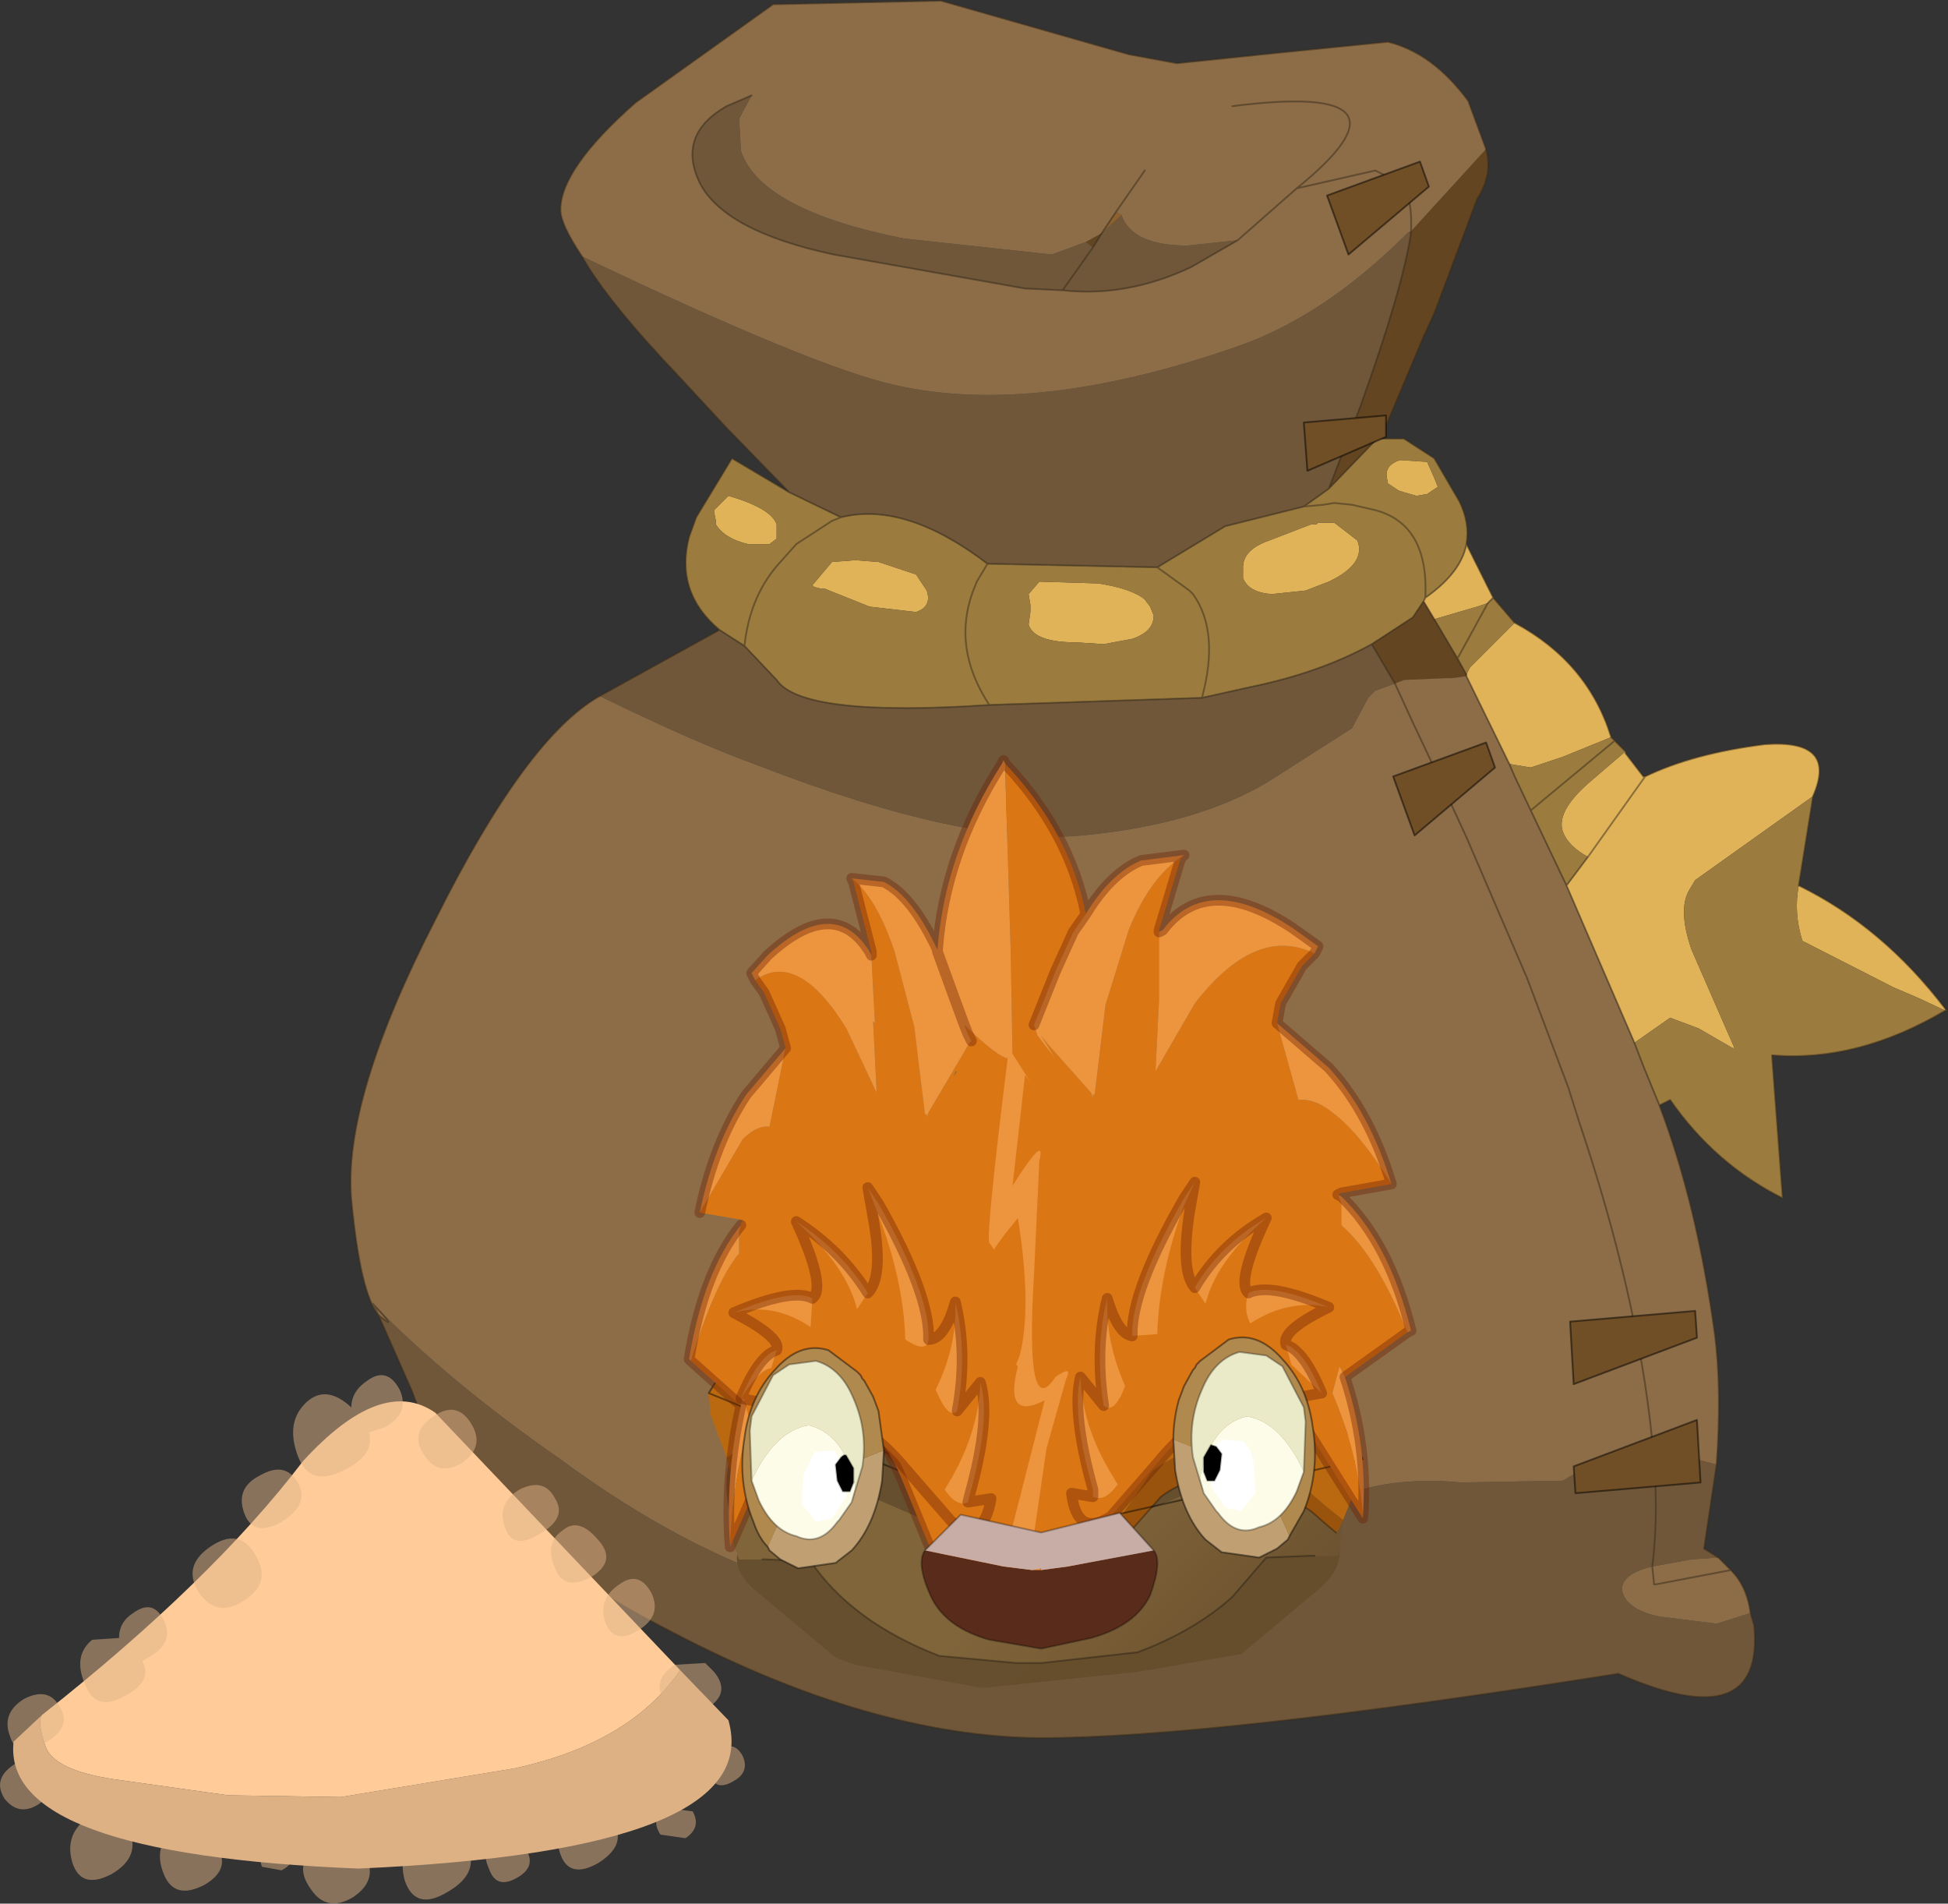 <svg viewBox="0 0 54.504 53.251" xmlns="http://www.w3.org/2000/svg" xmlns:xlink="http://www.w3.org/1999/xlink"><rect x="0" y="0" width="54.504" height="53.251" fill="#333333" stroke="none"/><g transform="translate(-373.02 -273.98)"><use transform="translate(373 273.65)" width="54.5" height="53.6" xlink:href="#a"/><use transform="translate(392.15 295.1)" width="20.5" height="26.1" xlink:href="#b"/></g><defs><linearGradient id="d" x1="-819.2" x2="819.2" gradientTransform="matrix(-.003 .004 -.003 -.003 397.9 319.15)" gradientUnits="userSpaceOnUse"><stop stop-color="#664f2e" offset="0"/><stop stop-color="#664d2c" offset="1"/></linearGradient><linearGradient id="e" x1="-819.2" x2="819.2" gradientTransform="matrix(-.003 .004 -.003 -.003 397.9 319.15)" gradientUnits="userSpaceOnUse"><stop stop-color="#80643a" offset="0"/><stop stop-color="#664d2c" offset="1"/></linearGradient><linearGradient id="f" x1="-819.2" x2="819.2" gradientTransform="matrix(.003 .004 .003 -.003 406.25 319)" gradientUnits="userSpaceOnUse"><stop stop-color="#664f2e" offset="0"/><stop stop-color="#664d2c" offset="1"/></linearGradient><linearGradient id="g" x1="-819.2" x2="819.2" gradientTransform="matrix(.003 .004 .003 -.003 406.25 319)" gradientUnits="userSpaceOnUse"><stop stop-color="#80643a" offset="0"/><stop stop-color="#664d2c" offset="1"/></linearGradient><g id="c"><path d="m12.1-14.05.75 1.5-.15.15-.3.1-1.2.35-.3-.5.05-.1q1-.7 1.15-1.5m1.35 2.2q2.05 1.1 2.7 3.2l-1.35.55-.9.3-.6-.1-1.2-2.45v-.05l.1-.2 1.25-1.25m3.1 3.6v.05l.5.65h.05q1.35-.65 3.35-.9Q22.5-8.6 21.8-7l-3.3 2.35-.15.25q-.35.55.05 1.7L19.6.05h-.05L18.6-.5l-.8-.3-1 .7-1.9-4.4.6-.8q-.55-.3-.7-.7-.2-.55.7-1.35l1.05-.9M21.4-4.5q2.35 1.15 4.1 3.45V-1l-.75-.35-.7-.3-2.55-1.3q-.25-.8-.1-1.55M11-16.35l.2.45.1.25-.3.2-.3.05-.35-.1-.15-.05-.3-.2v-.05q-.15-.45.35-.6l.75.05M5.85-13.3v-.1q0-.45.6-.7l1.3-.5h.15l.05-.05h.45l.65.5q.25.65-.8 1.15l-.65.25-.95.1q-.65-.05-.8-.45v-.2m-5.7.3 1.65.05q.95.15 1.3.45l.15.2.1.25q0 .45-.6.65l-.8.15-.75-.05q-1.2 0-1.35-.5l.05-.35v-.2l-.05-.3.3-.35M17.1-7.55 15.5-5.3l1.6-2.25m-26-7.05v-.1l-.05-.25V-15l.4-.4q1.2.35 1.35.8v.4l-.2.15H-8q-.65-.15-.9-.55m2.95 1.8-.2-.05-.05-.05.55-.65.65-.05.65.05 1.05.35.3.45q.15.45-.3.6l-1.3-.15-1.25-.5h-.1" fill="#e0b359" fill-rule="evenodd" transform="translate(28.95 29.6)"/><path d="M9.7-17h.65l.85.55.7 1.2q.3.6.2 1.2-.15.8-1.15 1.5l-.05.1-.3.45-1.15.75q-1.45.8-3.4 1.2l-1.35.3q.5-1.85-.25-2.9l-.1-.1-.9-.65.9.65.1.1q.75 1.05.25 2.9l-5.95.2q-5.25.35-5.95-.7l-.9-.95q.15-1.45 1.05-2.4l.4-.45 1-.65.25-.1-.25.1-1 .65-.4.45q-.9.95-1.05 2.4l-.7-.45q-1.25-1.05-.85-2.6l.2-.55 1-1.65 1.6.95 1.45.7q1.8-.45 4.1 1.3l4.75.1 1.9-1.15 2.2-.55.55-.05.3-.05.5.05.65.15q1.5.4 1.4 2.45.1-2.05-1.4-2.45l-.65-.15-.5-.05-.3.05-.55.05.7-.5L9.6-17h.1m3.15 4.45.6.7-1.25 1.25-.1.2-.25-.45-.65-1.1 1.2-.35.3-.1.15-.15m3.3 3.9.4.4-1.05.9q-.9.8-.7 1.35.15.4.7.7l-.6.8-1-2.1-.45-.95-.15-.35.6.1.9-.3 1.35-.55M21.8-7l-.4 2.5q-.15.75.1 1.55l2.55 1.3.7.3.75.35v-.05l.05.05h-.05Q23.05.45 20.65.25l.3 4q-1.9-.95-3.15-2.75l-.3.15-.45-1.1-.25-.65 1-.7.8.3.95.55h.05L18.4-2.7q-.4-1.15-.05-1.7l.15-.25L21.8-7M11-16.35l-.75-.05q-.5.15-.35.6v.05l.3.2.15.05.35.1.3-.05.3-.2-.1-.25-.2-.45M.15-13l-.3.35.05.3v.2l-.05.35q.15.5 1.35.5l.75.05.8-.15q.6-.2.6-.65l-.1-.25-.15-.2q-.35-.3-1.3-.45L.15-13m5.7-.3v.2q.15.4.8.45l.95-.1.65-.25q1.05-.5.8-1.15l-.65-.5h-.45l-.05.05h-.15l-1.3.5q-.6.25-.6.7v.1m10.4 4.75L13.9-6.6l2.35-1.95m-4.4-2.3.85-1.55-.85 1.55M-8.9-14.6q.25.4.9.55h.6l.2-.15v-.4q-.15-.45-1.35-.8l-.4.4v.05l.05.25v.1m2.95 1.8h.1l1.25.5 1.3.15q.45-.15.3-.6l-.3-.45-1.05-.35-.65-.05-.65.05-.55.65.05.05.2.05m4.65-.7-.3.5-.1.25q-.6 1.6.45 3.2-1.05-1.6-.45-3.2l.1-.25.3-.5" fill="#9c7c3e" fill-rule="evenodd" transform="translate(28.95 29.6)"/><path d="M12.65-25.1q.2.7-.25 1.4l-1.2 3.2-.3.65L9.7-17h-.1l-1.35 1.4.9-2.35q1.15-3.2 1.4-4.8v-.05l2.1-2.3m-2.2 2.35.1-.05v.05h-.1m-9 .25.45-.25-.25.4-.2-.15m8 11.25L10.6-12l.3-.45.3.5.65 1.1.25.45v.05h-.05l-.35.05h-.2l-1.15.05-.25.1-.65-1.1" fill="#634521" fill-rule="evenodd" transform="translate(28.95 29.6)"/><path d="m19.1 11.7-.35 2.35.4.25-.75.05-1.1.2q-.85.2-.85.65.1.55 1.05.75l1.6.2.95-.3.1.35q.3 3.15-3.8 1.35Q5 19.35.15 19.35q-4.7-.05-10.25-2.95-6.05-3.1-7.3-6.75l-.95-2.15.05.05q.55.45-.2-.35 2.15 2.2 5.25 4.35Q-7.5 15.8-1.9 15.9q5.55-.05 7.1-1.3t3.1-1.9q1.6-.7 3.65-.5l2.85-.05q.7-.45 2.3-1.1l.2.1q.3 0 .85.3l.95.25M-12.15-9.8l3.35-1.85.7.45.9.95q.7 1.05 5.95.7l5.95-.2 1.35-.3q1.95-.4 3.4-1.2l.65 1.1-.55.2-.2.2-.45.85-2.35 1.5q-2 1.2-5.2 1.5-3.25.3-9.05-1.95-1.8-.65-4.45-1.95m5.3-5.7-1.8-1.85-1.25-1.35q-2.05-2.15-2.75-3.4 6.5 3.1 8.75 3.6 3.95.9 9.65-1.1 2.4-.85 4.7-3.15h.1q-.25 1.6-1.4 4.8l-.9 2.35-.7.5-2.2.55-1.9 1.15-4.75-.1q-2.3-1.75-4.1-1.3l-1.45-.7M5.7-22.55l-1.3.75q-1.8.85-3.6.65l-1.05-.05-5.35-.95q-3.05-.65-3.75-2-.65-1.35.75-2.15l.7-.3-.35.65.05.9q.55 1.65 4.55 2.45l4.15.45.95-.35.2.15-.85 1.2.85-1.2.25-.4.55-.5q.3.85 1.85.85l1.4-.15m11.6 37.1q.2-1.6 0-3.4.2 1.8 0 3.4" fill="#705739" fill-rule="evenodd" transform="translate(28.95 29.6)"/><path d="m1.9-22.75.4-.6.15.1-.55.5m15.2 33.8h.2v.1l-.2-.1" fill="#8c622f" fill-rule="evenodd" transform="translate(28.95 29.6)"/><path d="M-12.65-22.1q-.6-.9-.6-1.3 0-1.15 2.1-3l3.85-2.75 4.7-.1 5.25 1.5L4-27.5l2.9-.3 3-.3q1.25.3 2.25 1.65l.5 1.35-2.1 2.3-.1.05q-2.3 2.3-4.7 3.15-5.7 2-9.65 1.1-2.25-.5-8.75-3.6M17.5 1.65q1.05 2.75 1.55 6.4.2 1.55.05 3.65l-.95-.25q-.55-.3-.85-.3v-.1Q16.9 7 15.25 2.1l-.3-.95L13.8-1.9l-1.7-3.95-.6-1.3-.8-1.7-.05-.1-.55-1.2.25-.1 1.15-.05h.2l.35-.05h.05l1.2 2.45.15.35.45.95 1 2.1 1.9 4.4.25.65.45 1.1m1.65 12.65.35.35q.45.45.55 1.2l-.95.3-1.6-.2q-.95-.2-1.05-.75 0-.45.85-.65l1.1-.2.75-.05m-37.5-6.8q-.5-.6-.75-3.2-.25-2.8 2.35-7.85 2.55-5.1 4.6-6.25Q-9.5-8.5-7.7-7.85-1.9-5.6 1.35-5.9q3.2-.3 5.2-1.5L8.9-8.9l.45-.85.2-.2.55-.2.55 1.2.05.1.8 1.7.6 1.3 1.7 3.95 1.15 3.05.3.95Q16.9 7 17.3 11.05h-.2q-1.6.65-2.3 1.1l-2.85.05q-2.05-.2-3.65.5-1.55.65-3.1 1.9t-7.1 1.3q-5.6-.1-11.35-4.35-3.1-2.15-5.25-4.35l.15.3-.15-.3q.75.8.2.35l-.05-.05M5.7-22.55 7.35-24l2.2-.5.6.3q.45.25.4 1.4.05-1.15-.4-1.4l-.6-.3-2.2.5-1.65 1.45-1.4.15q-1.55 0-1.85-.85l-.15-.1-.4.6-.45.25-.95.35-4.15-.45q-4-.8-4.55-2.45l-.05-.9.35-.65-.7.3q-1.4.8-.75 2.15.7 1.35 3.75 2l5.35.95 1.05.05q1.8.2 3.6-.65l1.3-.75M3.1-24.5l-.8 1.15.8-1.15m2.45-1.8q5.5-.7 1.8 2.3 3.7-3-1.8-2.3M19.5 14.65l-2.1.4h-.05l-.05-.5.05.5h.05l2.1-.4" fill="#8c6d47" fill-rule="evenodd" transform="translate(28.95 29.6)"/><path d="M16.3 7.5q-.6-.9-.6-1.3 0-1.15 2.1-3L21.65.45l4.7-.1 5.25 1.5 1.35.25 2.9-.3 3-.3q1.25.3 2.25 1.65l.5 1.35q.2.7-.25 1.4l-1.2 3.2-.3.65-1.2 2.85h.65l.85.55.7 1.2q.3.6.2 1.2l.75 1.5.6.7q2.05 1.1 2.7 3.2l.4.4m0 .05.5.65h.05q1.35-.65 3.35-.9 2.05-.15 1.35 1.45l-.4 2.5q2.35 1.15 4.1 3.45l.05.05h-.05Q52 30.05 49.6 29.85l.3 4q-1.9-.95-3.15-2.75l-.3.15Q47.5 34 48 37.65q.2 1.55.05 3.65l-.35 2.35.4.25.35.35q.45.45.55 1.2l.1.35q.3 3.15-3.8 1.35-11.35 1.8-16.2 1.8-4.7-.05-10.25-2.95-6.05-3.1-7.3-6.75l-.95-2.15q-.5-.6-.75-3.2-.25-2.8 2.35-7.85 2.55-5.1 4.6-6.25l3.35-1.85q-1.25-1.05-.85-2.6l.2-.55 1-1.65 1.6.95-1.8-1.85-1.25-1.35Q17 8.75 16.3 7.5m23.2-.7q.05-1.15-.4-1.4l-.6-.3-2.2.5-1.65 1.45-1.3.75q-1.8.85-3.6.65L28.7 8.4l-5.35-.95q-3.05-.65-3.75-2-.65-1.35.75-2.15l.7-.3m9.8 3.85.4-.6.8-1.15m7.45 1.75V6.8m0 .05q-.25 1.6-1.4 4.8L37.2 14l1.35-1.4h.1m1.25 4.45q1-.7 1.15-1.5m-1.2 1.6.05-.1Q40 15 38.5 14.6l-.65-.15-.5-.05-.3.05-.55.05-2.2.55-1.9 1.15.9.65.1.1q.75 1.05.25 2.9l1.35-.3q1.95-.4 3.4-1.2l1.15-.75.3-.45.3.5m1.5-.45.15-.15m-11.2-9.8.25-.4m-1.1 1.6.85-1.2M37.2 14l-.7.5m2.55 4.95-.65-1.1m2.65.9v-.05l-.25-.45-.65-1.1m4.3 6.65 1.6-2.25m.2 18.6q-.4-4.05-2.05-8.95l-.3-.95-1.15-3.05-1.7-3.95-.6-1.3-.8-1.7-.05-.1-.55-1.2m3.2 2.25.15.35.45.95 2.35-1.95m-2.95.65-1.2-2.45m4.7 10.25.25.65.45 1.1m-2.6-6.15.6-.8m1.3 5.2-1.9-4.4-1-2.1m-1.2-5.8-.85 1.55M36.3 5.6q3.7-3-1.8-2.3M20.85 18.4Q21 16.95 21.9 16l.4-.45 1-.65.25-.1-1.45-.7m5.6 5.95q-1.05-1.6-.45-3.2l.1-.25.3-.5q-2.3-1.75-4.1-1.3m-2.7 3.6.9.95q.7 1.05 5.95.7l5.95-.2m-13.5-1.9.7.45m-10.4 18.4.15.3.05.05q.55.45-.2-.35m35.8 3.85v.1q.2 1.8 0 3.4l.05.5h.05l2.1-.4M32.4 16.2l-4.75-.1" fill="none" stroke="#362a1b" stroke-linecap="round" stroke-linejoin="round" stroke-opacity=".502" stroke-width=".05"/><path d="m15.1 11.75 3.45-1.3.1 1.75-3.5.3-.05-.75" fill="#704e26" fill-rule="evenodd" transform="translate(28.95 29.6)"/><path d="m44.05 41.35.05.75 3.5-.3-.1-1.75z" fill="none" stroke="#000" stroke-linecap="round" stroke-linejoin="round" stroke-opacity=".502" stroke-width=".05"/><path d="m18.55 8.15-3.45 1.3L15 7.7l3.5-.3.05.75" fill="#704e26" fill-rule="evenodd" transform="translate(28.95 29.6)"/><path d="m47.5 37.75-.05-.75-3.5.3.1 1.75z" fill="none" stroke="#000" stroke-linecap="round" stroke-linejoin="round" stroke-opacity=".502" stroke-width=".05"/><path d="m12.9-7.8-2.25 1.9-.6-1.65 2.6-.95.25.7" fill="#704e26" fill-rule="evenodd" transform="translate(28.95 29.6)"/><path d="m41.85 21.8-.25-.7-2.6.95.6 1.65z" fill="none" stroke="#000" stroke-linecap="round" stroke-linejoin="round" stroke-opacity=".502" stroke-width=".05"/><path d="m9.85-17.05-2.2.95-.1-1.35 2.3-.2v.6" fill="#704e26" fill-rule="evenodd" transform="translate(28.95 29.6)"/><path d="M38.8 12.55v-.6l-2.3.2.1 1.35z" fill="none" stroke="#000" stroke-linecap="round" stroke-linejoin="round" stroke-opacity=".502" stroke-width=".05"/><path d="m11.05-24.05-2.25 1.9-.6-1.65 2.6-.95.25.7" fill="#704e26" fill-rule="evenodd" transform="translate(28.95 29.6)"/><path d="m40 5.55-.25-.7-2.6.95.6 1.65z" fill="none" stroke="#000" stroke-linecap="round" stroke-linejoin="round" stroke-opacity=".502" stroke-width=".05"/><path d="M-27.75 18.7q-.15.2.1.9.25.65 1.9.9l3.2.45 3.15.05 4.85-.8q3.25-.7 4.65-2.75l1.35 1.4Q-7.5 22.5-18.9 23q-10-.4-9.65-3.55l.8-.75" fill="#deb185" fill-rule="evenodd" transform="translate(28.95 29.6)"/><path d="M-9.9 17.45q-1.4 2.05-4.65 2.75l-4.85.8-3.15-.05-3.2-.45q-1.65-.25-1.9-.9-.25-.7-.1-.9 4.75-3.75 7.3-7.1 2.2-2.4 3.7-1.35l6.85 7.2" fill="#fc9" fill-rule="evenodd" transform="translate(28.95 29.6)"/><path d="M-8.95 17.5q.45.55-.1.95l-.2.15q-.65.4-1.05-.2-.45-.65.25-1.1l.85-.05.25.25m-3.45-2.65q-.75.4-1-.25-.3-.7.2-1.05.45-.4 1 .25.55.6-.2 1.05m1.7.45q.3.65-.4 1.05-.65.4-.9-.25-.2-.65.4-1.05.55-.4.9.25m-4.1-1.85q-.25-.65.4-1.05.7-.35 1 .25.35.55-.45 1-.75.45-.95-.2m4.5 7.85.75.1q.25.45-.2.75l-.7-.1q-.3-.45.15-.75m-2.95 1.3q-.25-.7.45-1.05.7-.4 1.05.2t-.45 1.1q-.8.45-1.05-.25m-1.05-.25q.45.55-.15.9t-.8-.25q-.25-.55.15-.85.35-.3.8.2m5.25-1.95q-.15-.45.25-.7.4-.3.65.15.2.45-.25.7-.5.3-.65-.15m-11.55-8.2q.35.6-.45 1.1-.8.45-1.05-.25t.45-1.05q.7-.4 1.05.2m.25-2.25q.55-.5 1.25.15 0-.45.45-.75.55-.4.9.25.3.65-.4 1.05l-.45.15q.15.6-.6 1-1.05.6-1.4-.35t.25-1.5m3.3 1.5q-.45-.65.25-1.1.65-.45 1.05.2t-.25 1.1q-.65.4-1.05-.2m-9.3 5.15.75-.05q0-.45.4-.7.55-.4.85.2t-.35 1l-.25.15q.3.55-.45.95-.85.5-1.15-.3-.35-.8.2-1.25m-.9 1.9q.35.55-.45 1-.75.45-.95-.2-.25-.65.4-1.05.7-.35 1 .25m.35 4.35q-.25-.8.45-1.3.7-.45 1.1.3.4.8-.45 1.3-.85.45-1.1-.3m-1.9-1.8q-.35-.55.25-.95.55-.45.9.15.35.55-.2.95-.55.35-.95-.15m5.75-7.05q.8-.55 1.25.2.5.8-.3 1.3-.75.5-1.25-.2-.5-.75.3-1.3m1.45 8.95q-.15-.4.25-.6.35-.2.55.15.2.3-.25.55l-.55-.1m-2.75.2q-.3-.75.25-1.2.5-.45 1.1.25.65.75-.2 1.25-.85.45-1.15-.3m6.75.2q-.25-.85.5-1.4.75-.5 1.2.35.45.8-.5 1.35-.9.55-1.2-.3m-1.15-.8q.45.75-.3 1.25-.75.45-1.2-.25-.5-.7.25-1.25.75-.5 1.25.25" fill="#deb185" fill-opacity=".502" fill-rule="evenodd" transform="translate(28.95 29.6)"/></g><g id="b"><path d="m410.7 314.65-5 .15-.35.15q-1.6 1.2-2.6 1.5h-.1q-2.5-.35-3.85-1.4-2.25-1.15-5.35-.3l.35-1q3.6-1.9 7.15-1.15l.9.15 1.3-.25q3.6-.8 7.2 1.1l.35 1.05m-8.05 1.85-.25.05q-1 .1.25-.05" fill="#533a24" fill-rule="evenodd" transform="translate(-392.15 -295.1)"/><path d="m403.45 317.05-.75.45-.8.25-.7-.05-2.55-1.3-2.3-1h-1q-1.7.35-1.8 1.25-.35-.95-.1-1.9 3.1-.85 5.35.3 1.35 1.05 3.85 1.4h.1q1-.3 2.6-1.5l.35-.15 5-.15q.25.95-.1 1.9-.1-.9-1.8-1.3l-1.8.15h-.15l.05.1-.35.15q-2.3.9-2.4 1.1l-.1.05-.45.2h-.05l-1.55.65q-.3.15-.05.05l.5-.15 1-.5m-6.35-1.55-.25-.05v.05h.25m5.55 1q-1.25.15-.25.05l.25-.05" fill="url(#d)" fill-rule="evenodd" transform="translate(-392.15 -295.1)"/><path d="M397.1 315.5h-.25v-.05l.25.05" fill="url(#e)" fill-rule="evenodd" transform="translate(-392.15 -295.1)"/><path d="m403.45 317.05-1 .5-.5.15q-.25.1.05-.05l1.55-.65h.05l-.15.05m-9.8.4.05.15h.75l1.25.05q1.15 1.7 3.6 2.65l2.15.2h.7l2.7-.3q1.6-.6 2.65-1.55l.95-1.1 1.25-.05h.75l.05-.15q.05.55-.6 1.1l-2.15 1.8-2.9.5-4.35.45-3.55-.65-.55-.2-2.15-1.8q-.7-.55-.6-1.1" fill="url(#f)" fill-rule="evenodd" transform="translate(-392.15 -295.1)"/><path d="M393.55 316.65q.1-.9 1.8-1.25h1l2.3 1 2.55 1.3.7.05.8-.25.75-.45.15-.05.45-.2.1-.05q.1-.2 2.4-1.1l.35-.15-.05-.1h.15l1.8-.15q1.7.4 1.8 1.3l-.1.8-.05.15h-.75l-1.25.05-.95 1.1q-1.05.95-2.65 1.55l-2.7.3h-.7l-2.15-.2q-2.45-.95-3.6-2.65l-1.25-.05h-.75l-.05-.15q-.2-.45-.1-.8" fill="url(#g)" fill-rule="evenodd" transform="translate(-392.15 -295.1)"/><path d="M2.2 22.5h.1l1.25.05q1.15 1.7 3.6 2.65l2.15.2h.7l2.7-.3q1.6-.6 2.65-1.55l.95-1.1 1.25-.05h.1" fill="none" stroke="#000" stroke-linecap="round" stroke-linejoin="round" stroke-opacity=".302" stroke-width=".05"/><path d="M401.7 318.95q.8.1 3.05-2.25l.75-.85q1.65-1.25 4.2.4l.4.35.3.25.05-.05.15-.3-.5-.4-.4-.35q-2.6-2.1-4.45-.6l-1 1.45-2.55 2.35" fill="#99530d" fill-rule="evenodd" transform="translate(-392.15 -295.1)"/><path d="m410.6 316.5.45-1.15.1-.55-1.05-1.8q-2.25-3.6-4.35-4.3-6.3-1.3-6.15 6.2l.05.95.15 1.5.05.3q.55.5 1.25.85l.6.45 2.55-2.35 1-1.45q1.85-1.5 4.45.6l.4.35.5.4" fill="#ba6910" fill-rule="evenodd" transform="translate(-392.15 -295.1)"/><path d="m7.65 22.25.05.3q.55.5 1.25.85l.6.45q.8.1 3.05-2.25l.75-.85q1.65-1.25 4.2.4l.4.35.3.25" fill="none" stroke="#000" stroke-linecap="round" stroke-linejoin="round" stroke-opacity=".302" stroke-width=".05"/><path d="m19 19.7-1.05-1.8q-2.25-3.6-4.35-4.3-6.3-1.3-6.15 6.2l.05.95.15 1.5z" fill="none" stroke="#000" stroke-linecap="round" stroke-linejoin="round" stroke-opacity=".451" stroke-width=".05"/><path d="M401.85 318.65q-.8-.05-2.9-2.75l-.7-.95q-1.6-1.55-4.05-.3l-.35.3-.35.2v-.05h-.05l-.1-.35.5-.3.35-.3q2.45-1.65 4.25.15l.95 1.6q1.1 1.65 2.45 2.75" fill="#99530d" fill-rule="evenodd" transform="translate(-392.15 -295.1)"/><path d="m393.35 314.75-.45-1.2-.05-.6 1-1.6q2.1-3.25 4.1-3.6 6.05-.3 5.9 7.2l-.05.95-.15 1.45-.05.3-1.2.65-.55.35q-1.35-1.1-2.45-2.75l-.95-1.6q-1.8-1.8-4.25-.15l-.35.3-.5.3" fill="#ba6910" fill-rule="evenodd" transform="translate(-392.15 -295.1)"/><path d="m11.5 22.25-.05.3-1.2.65-.55.35q-.8-.05-2.9-2.75l-.7-.95q-1.6-1.55-4.05-.3l-.35.3-.35.2" fill="none" stroke="#000" stroke-linecap="round" stroke-linejoin="round" stroke-opacity=".302" stroke-width=".05"/><path d="m.7 17.85 1-1.6q2.1-3.25 4.1-3.6 6.05-.3 5.9 7.2l-.05.95-.15 1.45z" fill="none" stroke="#000" stroke-linecap="round" stroke-linejoin="round" stroke-opacity=".451" stroke-width=".05"/><path d="m409.8 300.65-.35.35-.6 1.05-.1.55.6 2.15q.45-.05.95.35.75.55 1.65 2l-1.4.25-.1.05.1.25v.6l.05.05q.95.85 1.8 2.95l-1.75 1.25-.15-.3-.2.75q.75 1.75.85 3.5l-1.7-2.7-.15-.15-.7-.65-1.05-.7q-.4-.55-1.75 1.15-1.45 1.7-2.05 3.35l-.6 1.45-.1.05v-.05l-2.6.25-.6.1-.2-.25-.15-.3-.45-.7-.8-1.95q-.95-2.25-2.65-2.1l-.3.45-.5.65-.15.15-1.2 2.75q.05-1.75.55-3.55l-.2-.7-.05.3-1.4-1.25q.65-2.1 1.3-2.95l.05-.05v-.6l.05-.2v-.05l.05-.05-.05-.05-1.15-.2 1.2-2.05q.4-.4.75-.35l.45-2.2-.15-.55-.45-1-.25-.35q1.2-.85 2.55 1.35l.85 1.8-.1-2 .05.05-.1-1.9v-.1l-.5-1.95-.05-.1q.7.55 1.2 2.05l.55 2.1.3 2.45h.05v.1l.05-.15 1.15-1.95.05-.05-.1-.2-.1-.25q1.35 1.3 1.35.8l-.05-2.85-.15-4.9v-.35q1.8 1.9 2.25 4.2l-.35.5-.5 1.1-.6 1.5.1.3.5.65-.4-.65.2.25 1.2 1.35.05.15v-.1h.05l.3-2.5.65-2.1q.6-1.5 1.55-2.1l-.1.1-.6 2v2-.05l-.1 2 1.1-1.9q1.7-2.2 3.35-1.4m-10.05 3.3-.05.15.1-.15h-.05" fill="#da7714" fill-rule="evenodd" transform="translate(-392.15 -295.1)"/><path d="m405.45 300.05.1-.05q1.25-1.65 3.65-.05l.7.5-.1.2q-1.65-.8-3.35 1.4l-1.1 1.9.1-2v.05-1.95m3.3 2.55 1.45 1.25q1.15 1.25 1.75 3.25-.9-1.45-1.65-2-.5-.4-.95-.35l-.6-2.15m1.7 4.8.1.05q1.35 1.3 1.95 3.75l-.1.05q-.85-2.1-1.8-2.95l-.05-.05v-.6l-.1-.25m.2 5.1q.65 1.95.5 3.95-.1-1.75-.85-3.5l.2-.75.15.3m-17.2 4.75q-.15-1.95.3-3.95l.05-.3.2.7q-.5 1.8-.55 3.55m-1.1-5.2-.05-.05q.4-2.45 1.45-3.75l-.05.2v.6l-.05.05q-.65.85-1.3 2.95m.25-4.15q.4-1.95 1.3-3.3l1.1-1.3-.45 2.2q-.35-.05-.75.35l-1.2 2.05m1.55-6.5-.1-.2.45-.5q1.85-1.7 2.85-.1l.05.1.1 1.9-.05-.05.1 2-.85-1.8q-1.35-2.2-2.55-1.35m2.7-2.85.9.1q.8.4 1.5 1.9.2-2.7 1.8-5.2l.05-.1.05.1v.35l.15 4.9.05 2.85q0 .5-1.35-.8l.1.25.1.2-.05.05-1.15 1.95-.05.15v-.1h-.05l-.3-2.45-.55-2.1q-.5-1.5-1.2-2.05m6.55 1q.7-1.15 1.55-1.5l1.2-.15q-.95.6-1.55 2.1l-.65 2.1-.3 2.5h-.05v.1l-.05-.15-1.2-1.35-.2-.25.4.65-.5-.65-.1-.3.6-1.5.5-1.1.35-.5m-4.15 1v.05l.4 1.1.35.95-.35-.95-.4-1.1v-.05" fill="#ec943e" fill-rule="evenodd" transform="translate(-392.15 -295.1)"/><path d="m13.3 4.95.1-.05q1.25-1.65 3.65-.05l.7.5-.1.2-.35.35-.6 1.05-.1.55 1.45 1.25Q19.2 10 19.8 12l-1.4.25-.1.05.1.05q1.35 1.3 1.95 3.75l-.1.05-1.75 1.25q.65 1.95.5 3.95l-1.7-2.7-.15-.15-.7-.65-1.05-.7q-.4-.55-1.75 1.15-1.45 1.7-2.05 3.35L11 23.1m-.1 0-2.6.25-.6.1-.2-.25-.15-.3-.45-.7-.8-1.95q-.95-2.25-2.65-2.1l-.3.45-.5.65-.15.15-1.2 2.75q-.15-1.95.3-3.95L.2 16.95l-.05-.05q.4-2.45 1.45-3.75M.45 12.8q.4-1.95 1.3-3.3l1.1-1.3-.15-.55-.45-1L2 6.3l-.1-.2.45-.5Q4.2 3.9 5.2 5.5l.05.1v-.1l-.5-1.95-.05-.1.9.1q.8.4 1.5 1.9.2-2.7 1.8-5.2l.05-.1.05.1q1.8 1.9 2.25 4.2.7-1.15 1.55-1.5L14 2.8l-.1.1-.6 2v.05m-5.45 2.6.1.25.1.2m1.75-.45.6-1.5.5-1.1.35-.5m-3.4 3.1L7.5 6.6l-.4-1.1v-.05" fill="none" stroke="#6c2206" stroke-linecap="round" stroke-linejoin="round" stroke-opacity=".4" stroke-width=".3"/><path d="m401.85 304.25-.15-.2-.35 3.1q.95-1.5.75-.7l-.15 3.2q-.25 4.15.6 2.85.5-.35.3.05l-.55 1.95-.35 2.4q-.1.9.45 1.25h-1.7l.15-.15.25-.35.55-2.15.6-2.35q-1.15.6-.75-.95l-.05-.05.1-.25q.35-1.35-.05-3.85l-.4.5-.25.35v.05l-.15-.2q-.1-.25.55-5.45l.6.95" fill="#ec943e" fill-rule="evenodd" transform="translate(-392.15 -295.1)"/><path d="m404.7 311.35.7-.05q.05-1.7.75-3.6l.3-.65-.15.85q-.25 1.65.15 2.1l.3.45q.3-1.2 1.7-2.4-.85 1.8-.5 2.1-.15.45.05.85 1.1-.7 2.2-.45-1.35.65-1.2 1.05l.15.55.85.8-.85.15q-2.25-.05-3.7 1.75l-1.35 1.55q-.95.6-1.1-.65l.6.1q.35.15.7-.35-1-1.5-1.05-3l.65.8q.3.25.6-.55-.55-1.25-.5-2.45.3 1 .7 1.05" fill="#da7714" fill-rule="evenodd" transform="translate(-392.15 -295.1)"/><path d="M404.7 311.35q-.05-1.25 1.45-3.85l.3-.45-.3.65q-.7 1.9-.75 3.6l-.7.05m1.75-1.35q.7-1.2 2-1.95-1.4 1.2-1.7 2.4l-.3-.45m1.5.15q.6-.3 2.25.4-1.1-.25-2.2.45-.2-.4-.05-.85m1.05 1.45q.5.15 1 1.35l-.85-.8-.15-.55m-5.4 4.25v-.2q-.6-2.15-.35-3.15.05 1.5 1.05 3-.35.5-.7.35m.3-2.55q-.25-1.6.1-3-.05 1.2.5 2.45-.3.8-.6.55" fill="#ec943e" fill-rule="evenodd" transform="translate(-392.15 -295.1)"/><path d="m14.3 11.95-.3.45q-1.5 2.6-1.45 3.85m1.75-4.3-.15.85q-.25 1.65.15 2.1.7-1.2 2-1.95-.85 1.8-.5 2.1.6-.3 2.25.4-1.35.65-1.2 1.05.5.15 1 1.35L17 18q-2.25-.05-3.7 1.75l-1.35 1.55q-.95.6-1.1-.65l.6.1v-.2q-.6-2.15-.35-3.15l.65.8q-.25-1.6.1-3 .3 1 .7 1.05" fill="none" stroke="#6c2206" stroke-linecap="round" stroke-linejoin="round" stroke-opacity=".4" stroke-width=".3"/><path d="M399 311.45q.45 0 .75-1.05.05 1.25-.55 2.45.35.85.6.6l.65-.8q-.05 1.5-1 3 .35.5.65.35l.65-.1q-.2 1.25-1.1.65L398.3 315q-1.5-1.8-3.75-1.75l-.8-.15q.5-.8.85-.85l.15-.5q.15-.35-1.2-1.05 1.1-.3 2.15.4l.05-.8q.4-.3-.45-2.15 1.4 1.25 1.7 2.45l.3-.45q.45-.45.15-2.1l-.15-.85.25.65q.75 1.9.8 3.6.6.4.65 0" fill="#da7714" fill-rule="evenodd" transform="translate(-392.15 -295.1)"/><path d="M399.75 310.4q.35 1.45.05 3.05-.25.25-.6-.6.6-1.2.55-2.45m.7 2.25q.3 1-.3 3.15l-.05.2q-.3.15-.65-.35.95-1.5 1-3m-6.7.45q.5-1.2 1-1.35l-.15.5q-.35.05-.85.85m-.2-2.4q1.65-.7 2.2-.4l-.05.8q-1.05-.7-2.15-.4m1.75-2.55q1.25.8 2 2l-.3.45q-.3-1.2-1.7-2.45m2-.95.3.45q1.45 2.55 1.4 3.8-.05.4-.65 0-.05-1.7-.8-3.6l-.25-.65" fill="#ec943e" fill-rule="evenodd" transform="translate(-392.15 -295.1)"/><path d="M6.85 16.35q.45 0 .75-1.05.35 1.45.05 3.05l.65-.8q.3 1-.3 3.15l-.05.2.65-.1q-.2 1.25-1.1.65L6.15 19.9q-1.5-1.8-3.75-1.75L1.6 18q.5-1.2 1-1.35.15-.35-1.2-1.05 1.65-.7 2.2-.4.4-.3-.45-2.15 1.25.8 2 2 .45-.45.15-2.1l-.15-.85.3.45q1.45 2.55 1.4 3.8z" fill="none" stroke="#6c2206" stroke-linecap="round" stroke-linejoin="round" stroke-opacity=".4" stroke-width=".3"/><path d="M405.3 317.35q.25.3-.1 1.25-.4.85-1.65 1.2l-1.4.3-1.45-.25q-1.25-.35-1.65-1.25t-.15-1.25l2.2.45.8.1h.25l.75-.1 2.4-.45" fill="#592b1a" fill-rule="evenodd" transform="translate(-392.15 -295.1)"/><path d="m398.9 317.35 1-1 2.25.5 2.2-.55.95 1.05-2.4.45-.75.1v-.05l-.25.05-.8-.1-2.2-.45" fill="#c8aca6" fill-rule="evenodd" transform="translate(-392.15 -295.1)"/><path d="M13.15 22.25q.25.3-.1 1.25-.4.85-1.65 1.2L10 25l-1.45-.25Q7.3 24.4 6.9 23.5t-.15-1.25l1-1 2.25.5 2.2-.55z" fill="none" stroke="#000" stroke-linecap="round" stroke-linejoin="round" stroke-opacity=".302" stroke-width=".05"/><path d="m397 312.35.1.1.05.1-.15-.2" fill="#f55593" fill-rule="evenodd" transform="translate(-392.15 -295.1)"/><path d="m397.75 314.55-.05.85q-.2 1.25-.85 1.95l-.45.35-1.05.15-.5-.25-.3-.25-.05-.1.45-1q.45-.85 1.4-1.15l1.4-.55" fill="#c0a072" fill-rule="evenodd" transform="translate(-392.15 -295.1)"/><path d="M394.5 317.25q-.25-.25-.4-.7-.45-1.1-.25-2.35.15-1.15.85-1.9.7-.8 1.5-.55l.8.6.15.2.05.05.25.45.15.4.15 1.1-1.4.55q-.95.3-1.4 1.15l-.45 1" fill="#b0894f" fill-rule="evenodd" transform="translate(-392.15 -295.1)"/><path d="M2.35 22.15q-.25-.25-.4-.7-.45-1.1-.25-2.35.15-1.15.85-1.9.7-.8 1.5-.55l.8.6.1.1.05.1.05.05.25.45.15.4.15 1.1-.05.85q-.2 1.25-.85 1.95l-.45.35-1.05.15-.5-.25-.3-.25z" fill="none" stroke="#000" stroke-linecap="round" stroke-linejoin="round" stroke-opacity=".451" stroke-width=".05"/><path d="M394.05 315.4q.65-1.4 1.6-1.55 1 .25 1.3 1.7v.05l-.1.4-.35.5-.05.05q-.5.7-1.15.4-.65-.15-1.05-1l-.2-.55" fill="#fdfce8" fill-rule="evenodd" transform="translate(-392.15 -295.1)"/><path d="M394.05 315.4 394 314l.05-.4.6-1.15.45-.3.75-.1q.7.2 1.05 1.05.4.9.25 1.9l-.3 1 .1-.4v-.05q-.3-1.45-1.3-1.7-.95.15-1.6 1.55" fill="#eaeac8" fill-rule="evenodd" transform="translate(-392.15 -295.1)"/><path d="m4.7 20.9.3-1q.15-1-.25-1.9-.35-.85-1.05-1.05l-.75.1-.45.3-.6 1.15-.05.4.05 1.4m2.8.6-.35.5-.05.05q-.5.7-1.15.4-.65-.15-1.05-1l-.2-.55" fill="none" stroke="#000" stroke-linecap="round" stroke-linejoin="round" stroke-opacity=".302" stroke-width=".05"/><path d="m395.5 315.25.3-.65.55-.05.35.5v.8l-.4.6-.45.1-.4-.5.05-.8" fill="#fff" fill-rule="evenodd" transform="translate(-392.15 -295.1)"/><path d="m396.6 315.7-.15-.3-.05-.45.15-.2q.1-.1.15-.05l.2.35v.4l-.1.25h-.2" fill-rule="evenodd" transform="translate(-392.15 -295.1)"/><path d="m4.45 20.6-.15-.3-.05-.45.15-.2q.1-.1.15-.05l.2.35v.4l-.1.25z" fill="none" stroke="#000" stroke-linecap="round" stroke-linejoin="round" stroke-opacity=".302" stroke-width=".05"/><path d="m406.6 312.05-.1.1-.05.1.15-.2" fill="#f55593" fill-rule="evenodd" transform="translate(-392.15 -295.1)"/><path d="m405.85 314.25.05.85q.2 1.25.85 1.95l.45.35 1.05.15.5-.25.3-.25.05-.1-.45-1q-.45-.85-1.4-1.15l-1.4-.55" fill="#c0a072" fill-rule="evenodd" transform="translate(-392.15 -295.1)"/><path d="m409.1 316.95.4-.7q.45-1.1.25-2.35-.15-1.15-.85-1.9-.7-.8-1.5-.55l-.8.6-.15.2-.05.05-.25.45-.15.4q-.15.55-.15 1.1l1.4.55q.95.3 1.4 1.15l.45 1" fill="#b0894f" fill-rule="evenodd" transform="translate(-392.15 -295.1)"/><path d="m16.95 21.85.4-.7q.45-1.1.25-2.35-.15-1.15-.85-1.9-.7-.8-1.5-.55l-.8.6-.1.1-.05.1-.05.05-.25.45-.15.4q-.15.55-.15 1.1l.05.85q.2 1.25.85 1.95l.45.35 1.05.15.5-.25.3-.25z" fill="none" stroke="#000" stroke-linecap="round" stroke-linejoin="round" stroke-opacity=".451" stroke-width=".05"/><path d="M409.5 315.15q-.65-1.4-1.6-1.55-1 .25-1.3 1.7v.05l.1.4.35.5.05.05q.5.7 1.15.4.65-.15 1.05-1l.2-.55" fill="#fdfce8" fill-rule="evenodd" transform="translate(-392.15 -295.1)"/><path d="m409.5 315.15.05-1.4-.05-.4-.6-1.15-.45-.3-.75-.1q-.7.2-1.05 1.05-.4.9-.25 1.9l.3 1-.1-.4v-.05q.3-1.45 1.3-1.7.95.15 1.6 1.55" fill="#eaeac8" fill-rule="evenodd" transform="translate(-392.15 -295.1)"/><path d="m14.55 20.65-.3-1q-.15-1 .25-1.9.35-.85 1.05-1.05l.75.1.45.3.6 1.15.05.4-.05 1.4m-2.8.6.35.5.05.05q.5.7 1.15.4.65-.15 1.05-1l.2-.55" fill="none" stroke="#000" stroke-linecap="round" stroke-linejoin="round" stroke-opacity=".302" stroke-width=".05"/><path d="M408.1 314.95q-.05-.45-.3-.65l-.55-.05q-.25.1-.35.5v.8l.4.6.45.1.4-.5-.05-.8" fill="#fff" fill-rule="evenodd" transform="translate(-392.15 -295.1)"/><path d="m407 315.4.15-.3.05-.45-.15-.2-.15-.05-.2.35v.4l.1.25h.2" fill-rule="evenodd" transform="translate(-392.15 -295.1)"/><path d="M14.85 20.3 15 20l.05-.45-.15-.2-.15-.05-.2.35v.4l.1.25z" fill="none" stroke="#000" stroke-linecap="round" stroke-linejoin="round" stroke-opacity=".302" stroke-width=".05"/></g><use width="54.5" height="53.6" xlink:href="#c" id="a"/></defs></svg>